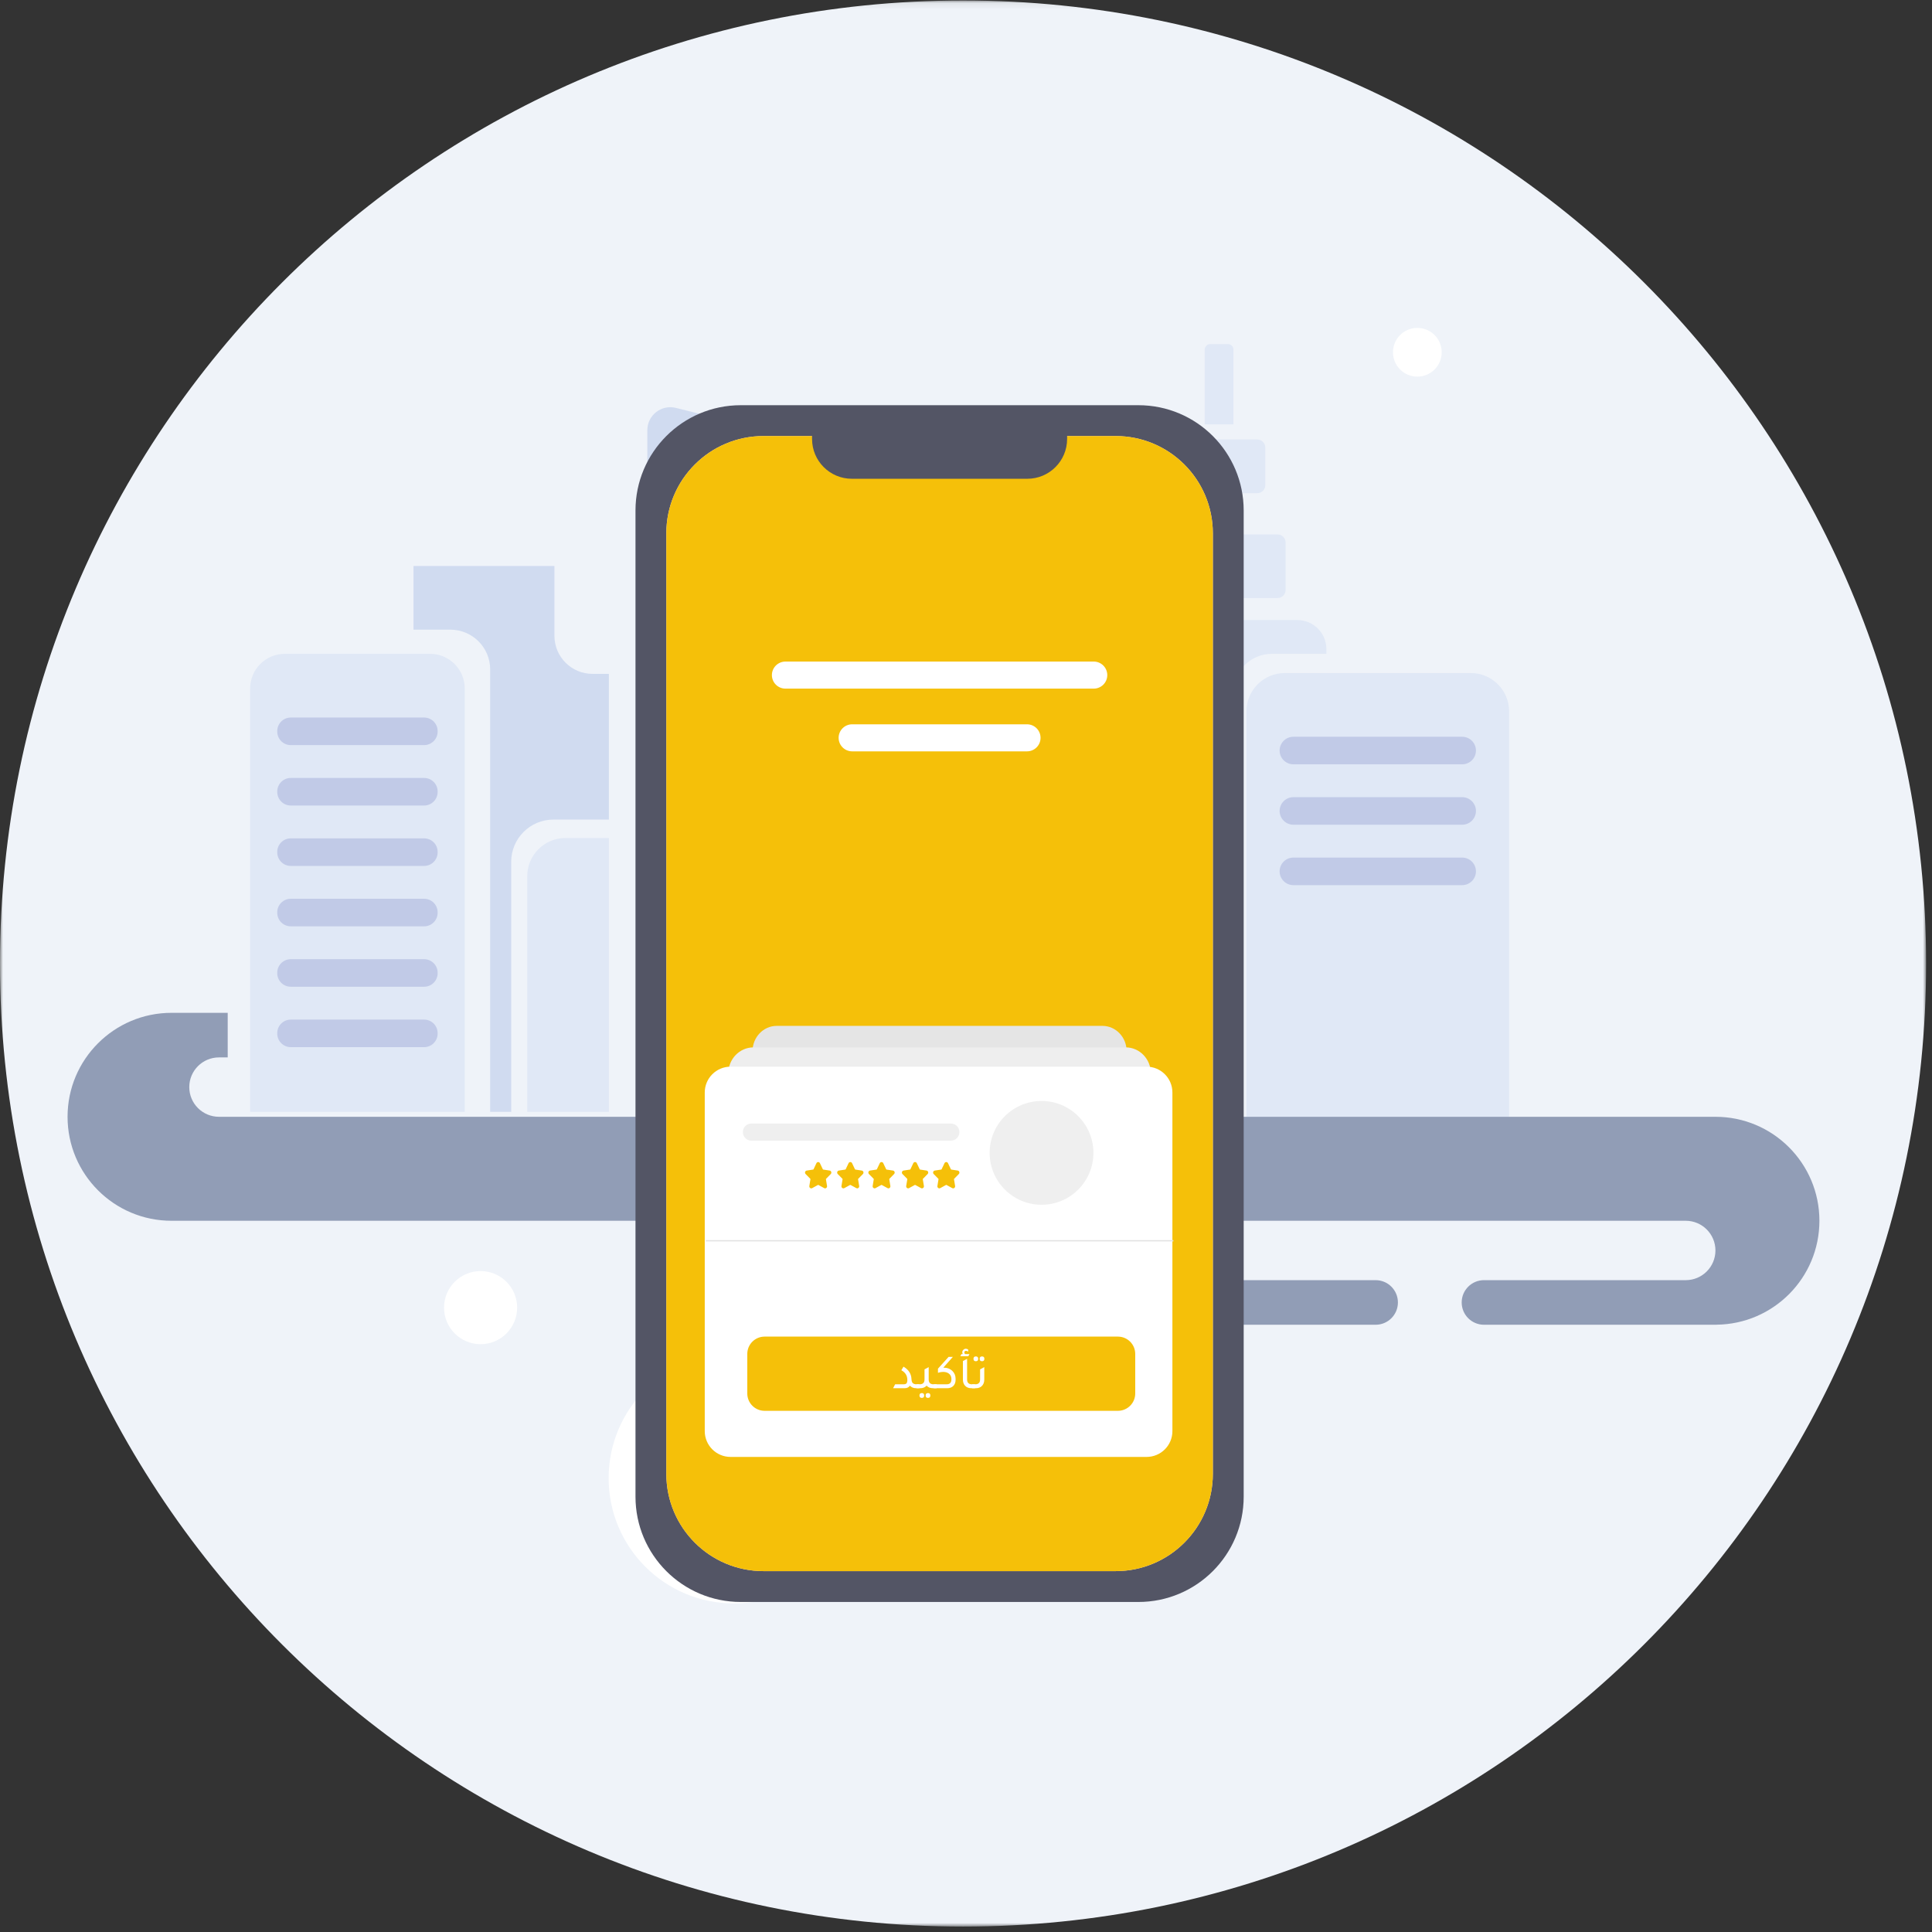 <svg width="318" height="318" viewBox="0 0 318 318" fill="none" xmlns="http://www.w3.org/2000/svg">
<rect x="0" y="0" width="318" height="318" fill="#333333" stroke="none"/>
<mask id="mask0_5_2235" style="mask-type:luminance" maskUnits="userSpaceOnUse" x="0" y="0" width="318" height="318">
<path fill-rule="evenodd" clip-rule="evenodd" d="M0 0.077H317.03V317.106H0V0.077Z" fill="white"/>
</mask>
<g mask="url(#mask0_5_2235)">
<path fill-rule="evenodd" clip-rule="evenodd" d="M158.515 0.077C70.97 0.077 0 71.046 0 158.591C0 246.136 70.97 317.106 158.515 317.106C246.06 317.106 317.03 246.136 317.03 158.591C317.03 71.046 246.06 0.077 158.515 0.077Z" fill="#EFF3F9"/>
</g>
<path fill-rule="evenodd" clip-rule="evenodd" d="M120.795 263.917C109.409 263.917 100.179 254.687 100.179 243.301C100.179 231.915 109.409 222.685 120.795 222.685C132.181 222.685 141.411 231.915 141.411 243.301C141.411 254.687 132.181 263.917 120.795 263.917Z" fill="white"/>
<path fill-rule="evenodd" clip-rule="evenodd" d="M79.104 221.248C75.781 221.248 73.087 218.554 73.087 215.23C73.087 211.907 75.781 209.212 79.104 209.212C82.428 209.212 85.122 211.907 85.122 215.23C85.122 218.554 82.428 221.248 79.104 221.248Z" fill="white"/>
<path fill-rule="evenodd" clip-rule="evenodd" d="M177.797 251.321C175.582 251.321 173.787 249.525 173.787 247.311C173.787 245.096 175.582 243.301 177.797 243.301C180.011 243.301 181.806 245.096 181.806 247.311C181.806 249.525 180.011 251.321 177.797 251.321Z" fill="white"/>
<path fill-rule="evenodd" clip-rule="evenodd" d="M233.288 61.992C231.074 61.992 229.279 60.197 229.279 57.982C229.279 55.767 231.074 53.972 233.288 53.972C235.503 53.972 237.298 55.767 237.298 57.982C237.298 60.197 235.503 61.992 233.288 61.992Z" fill="white"/>
<path fill-rule="evenodd" clip-rule="evenodd" d="M209.34 107.617H218.319V106.835C218.319 104.197 216.18 102.059 213.541 102.059H187.771C185.133 102.059 182.995 104.197 182.995 106.835V183.009H203.022V113.934C203.022 110.444 205.851 107.617 209.34 107.617Z" fill="#E0E8F6"/>
<mask id="mask1_5_2235" style="mask-type:luminance" maskUnits="userSpaceOnUse" x="0" y="0" width="318" height="318">
<path fill-rule="evenodd" clip-rule="evenodd" d="M0 317.106H317.03V0.076H0V317.106Z" fill="white"/>
</mask>
<g mask="url(#mask1_5_2235)">
<path fill-rule="evenodd" clip-rule="evenodd" d="M155.881 183.01H177.784V117.106H155.881V183.01Z" fill="#D0DBF0"/>
<path fill-rule="evenodd" clip-rule="evenodd" d="M210.276 98.436H191.037C190.301 98.436 189.706 97.839 189.706 97.104V89.298C189.706 88.563 190.301 87.966 191.037 87.966H210.276C211.012 87.966 211.607 88.563 211.607 89.298V97.104C211.607 97.839 211.012 98.436 210.276 98.436Z" fill="#E0E8F6"/>
<path fill-rule="evenodd" clip-rule="evenodd" d="M151.137 183.01H106.547V70.813C106.547 68.35 108.861 66.543 111.25 67.139L148.267 76.373C149.954 76.794 151.137 78.309 151.137 80.047V183.01Z" fill="#D0DBF0"/>
<path fill-rule="evenodd" clip-rule="evenodd" d="M86.781 183.01V144.229C86.781 140.751 89.599 137.932 93.077 137.932H100.221V183.01H86.781Z" fill="#E0E8F6"/>
<path fill-rule="evenodd" clip-rule="evenodd" d="M199.075 175.629C198.151 175.629 197.403 174.88 197.403 173.957V115.088C197.403 114.164 198.151 113.416 199.075 113.416C199.999 113.416 200.747 114.164 200.747 115.088V173.957C200.747 174.88 199.999 175.629 199.075 175.629Z" fill="#C0CBE2"/>
<path fill-rule="evenodd" clip-rule="evenodd" d="M189.796 175.629C188.872 175.629 188.124 174.88 188.124 173.957V115.088C188.124 114.164 188.872 113.416 189.796 113.416C190.72 113.416 191.468 114.164 191.468 115.088V173.957C191.468 174.88 190.72 175.629 189.796 175.629Z" fill="#C0CBE2"/>
<path fill-rule="evenodd" clip-rule="evenodd" d="M142.681 93.201H116.282C114.836 93.201 113.665 92.029 113.665 90.584C113.665 89.138 114.836 87.966 116.282 87.966H142.681C144.126 87.966 145.297 89.138 145.297 90.584C145.297 92.029 144.126 93.201 142.681 93.201Z" fill="#C1CAE7"/>
<path fill-rule="evenodd" clip-rule="evenodd" d="M142.681 104.675H116.282C114.836 104.675 113.665 103.504 113.665 102.059C113.665 100.613 114.836 99.441 116.282 99.441H142.681C144.126 99.441 145.297 100.613 145.297 102.059C145.297 103.504 144.126 104.675 142.681 104.675Z" fill="#C1CAE7"/>
<path fill-rule="evenodd" clip-rule="evenodd" d="M142.681 116.15H116.282C114.836 116.15 113.665 114.978 113.665 113.533C113.665 112.087 114.836 110.915 116.282 110.915H142.681C144.126 110.915 145.297 112.087 145.297 113.533C145.297 114.978 144.126 116.15 142.681 116.15Z" fill="#C1CAE7"/>
<path fill-rule="evenodd" clip-rule="evenodd" d="M142.681 127.625H116.282C114.836 127.625 113.665 126.453 113.665 125.007C113.665 123.561 114.836 122.39 116.282 122.39H142.681C144.126 122.39 145.297 123.561 145.297 125.007C145.297 126.453 144.126 127.625 142.681 127.625Z" fill="#C1CAE7"/>
<path fill-rule="evenodd" clip-rule="evenodd" d="M142.681 139.099H116.282C114.836 139.099 113.665 137.927 113.665 136.482C113.665 135.036 114.836 133.865 116.282 133.865H142.681C144.126 133.865 145.297 135.036 145.297 136.482C145.297 137.927 144.126 139.099 142.681 139.099Z" fill="#C1CAE7"/>
<path fill-rule="evenodd" clip-rule="evenodd" d="M142.681 150.574H116.282C114.836 150.574 113.665 149.402 113.665 147.957C113.665 146.511 114.836 145.339 116.282 145.339H142.681C144.126 145.339 145.297 146.511 145.297 147.957C145.297 149.402 144.126 150.574 142.681 150.574Z" fill="#C1CAE7"/>
<path fill-rule="evenodd" clip-rule="evenodd" d="M142.681 162.048H116.282C114.836 162.048 113.665 160.876 113.665 159.432C113.665 157.986 114.836 156.814 116.282 156.814H142.681C144.126 156.814 145.297 157.986 145.297 159.432C145.297 160.876 144.126 162.048 142.681 162.048Z" fill="#C1CAE7"/>
<path fill-rule="evenodd" clip-rule="evenodd" d="M142.681 173.522H116.282C114.836 173.522 113.665 172.351 113.665 170.906C113.665 169.46 114.836 168.288 116.282 168.288H142.681C144.126 168.288 145.297 169.46 145.297 170.906C145.297 172.351 144.126 173.522 142.681 173.522Z" fill="#C1CAE7"/>
<path fill-rule="evenodd" clip-rule="evenodd" d="M76.495 183.01H41.171V113.327C41.171 110.173 43.727 107.616 46.881 107.616H70.786C73.939 107.616 76.495 110.173 76.495 113.327V183.01Z" fill="#E0E8F6"/>
<path fill-rule="evenodd" clip-rule="evenodd" d="M69.808 122.641H47.86C46.63 122.641 45.635 121.645 45.635 120.415V120.331C45.635 119.101 46.63 118.104 47.86 118.104H69.808C71.036 118.104 72.033 119.101 72.033 120.331V120.415C72.033 121.645 71.036 122.641 69.808 122.641Z" fill="#C1CAE7"/>
<path fill-rule="evenodd" clip-rule="evenodd" d="M69.808 132.584H47.86C46.63 132.584 45.635 131.587 45.635 130.359V130.274C45.635 129.045 46.63 128.048 47.86 128.048H69.808C71.036 128.048 72.033 129.045 72.033 130.274V130.359C72.033 131.587 71.036 132.584 69.808 132.584Z" fill="#C1CAE7"/>
<path fill-rule="evenodd" clip-rule="evenodd" d="M69.808 142.528H47.86C46.63 142.528 45.635 141.531 45.635 140.302V140.218C45.635 138.988 46.63 137.991 47.86 137.991H69.808C71.036 137.991 72.033 138.988 72.033 140.218V140.302C72.033 141.531 71.036 142.528 69.808 142.528Z" fill="#C1CAE7"/>
<path fill-rule="evenodd" clip-rule="evenodd" d="M69.808 152.471H47.86C46.63 152.471 45.635 151.474 45.635 150.245V150.16C45.635 148.931 46.63 147.935 47.86 147.935H69.808C71.036 147.935 72.033 148.931 72.033 150.16V150.245C72.033 151.474 71.036 152.471 69.808 152.471Z" fill="#C1CAE7"/>
<path fill-rule="evenodd" clip-rule="evenodd" d="M69.808 162.414H47.86C46.63 162.414 45.635 161.417 45.635 160.188V160.104C45.635 158.875 46.63 157.878 47.86 157.878H69.808C71.036 157.878 72.033 158.875 72.033 160.104V160.188C72.033 161.417 71.036 162.414 69.808 162.414Z" fill="#C1CAE7"/>
<path fill-rule="evenodd" clip-rule="evenodd" d="M69.808 172.357H47.86C46.63 172.357 45.635 171.36 45.635 170.132V170.047C45.635 168.818 46.63 167.822 47.86 167.822H69.808C71.036 167.822 72.033 168.818 72.033 170.047V170.132C72.033 171.36 71.036 172.357 69.808 172.357Z" fill="#C1CAE7"/>
<path fill-rule="evenodd" clip-rule="evenodd" d="M248.396 186.173H205.158V117.097C205.158 113.608 207.986 110.78 211.475 110.78H242.078C245.568 110.78 248.396 113.608 248.396 117.097V186.173Z" fill="#E0E8F6"/>
<path fill-rule="evenodd" clip-rule="evenodd" d="M240.666 125.804H212.889C211.636 125.804 210.621 124.789 210.621 123.536C210.621 122.284 211.636 121.268 212.889 121.268H240.666C241.919 121.268 242.935 122.284 242.935 123.536C242.935 124.789 241.919 125.804 240.666 125.804Z" fill="#C1CAE7"/>
<path fill-rule="evenodd" clip-rule="evenodd" d="M240.666 135.747H212.889C211.636 135.747 210.621 134.732 210.621 133.479C210.621 132.227 211.636 131.211 212.889 131.211H240.666C241.919 131.211 242.935 132.227 242.935 133.479C242.935 134.732 241.919 135.747 240.666 135.747Z" fill="#C1CAE7"/>
<path fill-rule="evenodd" clip-rule="evenodd" d="M240.666 145.691H212.889C211.636 145.691 210.621 144.675 210.621 143.423C210.621 142.17 211.636 141.154 212.889 141.154H240.666C241.919 141.154 242.935 142.17 242.935 143.423C242.935 144.675 241.919 145.691 240.666 145.691Z" fill="#C1CAE7"/>
<path fill-rule="evenodd" clip-rule="evenodd" d="M97.525 110.915C94.064 110.915 91.257 108.11 91.257 104.649V93.16H68.06V103.64H74.129C77.748 103.64 80.681 106.573 80.681 110.192V183.009H84.141V141.854C84.141 138.013 87.253 134.9 91.093 134.9H100.22V110.915H97.525Z" fill="#D0DBF0"/>
<path fill-rule="evenodd" clip-rule="evenodd" d="M206.931 81.18H194.381C193.646 81.18 193.051 80.584 193.051 79.849V73.667C193.051 72.932 193.646 72.336 194.381 72.336H206.931C207.667 72.336 208.263 72.932 208.263 73.667V79.849C208.263 80.584 207.667 81.18 206.931 81.18Z" fill="#E0E8F6"/>
<path fill-rule="evenodd" clip-rule="evenodd" d="M203.023 69.845H198.29V57.546C198.29 57.045 198.696 56.638 199.197 56.638H202.116C202.617 56.638 203.023 57.045 203.023 57.546V69.845Z" fill="#E0E8F6"/>
<path fill-rule="evenodd" clip-rule="evenodd" d="M214.76 194.608H75.591C73.626 194.608 72.032 193.016 72.032 191.049C72.032 189.084 73.626 187.491 75.591 187.491H214.76C216.725 187.491 218.318 189.084 218.318 191.049C218.318 193.016 216.725 194.608 214.76 194.608Z" fill="#7E89A0"/>
<path fill-rule="evenodd" clip-rule="evenodd" d="M299.468 200.935C299.468 191.483 291.806 183.82 282.354 183.82H269.318H260.497H36.042C33.342 183.82 31.154 181.633 31.154 178.934C31.154 176.235 33.342 174.046 36.042 174.046H37.481V166.707H28.234C18.782 166.707 11.12 174.369 11.12 183.82C11.12 193.273 18.782 200.935 28.234 200.935H265.239H277.466C280.166 200.935 282.354 203.123 282.354 205.822C282.354 208.521 280.166 210.709 277.466 210.709H268.316H244.259C242.231 210.709 240.588 212.352 240.588 214.38C240.588 216.407 242.231 218.049 244.259 218.049H282.556V218.039C291.914 217.929 299.468 210.318 299.468 200.935Z" fill="#919DB6"/>
<path fill-rule="evenodd" clip-rule="evenodd" d="M226.422 210.709H202.744C200.718 210.709 199.075 212.352 199.075 214.38C199.075 216.407 200.718 218.049 202.744 218.049H226.422C228.449 218.049 230.092 216.407 230.092 214.38C230.092 212.352 228.449 210.709 226.422 210.709Z" fill="#919DB6"/>
<path fill-rule="evenodd" clip-rule="evenodd" d="M187.374 263.679H121.931C112.359 263.679 104.599 255.919 104.599 246.347V84.026C104.599 74.454 112.359 66.695 121.931 66.695H187.374C196.946 66.695 204.706 74.454 204.706 84.026V246.347C204.706 255.919 196.946 263.679 187.374 263.679Z" fill="#535565"/>
<path fill-rule="evenodd" clip-rule="evenodd" d="M183.629 258.603H125.676C116.838 258.603 109.675 251.44 109.675 242.602V87.772C109.675 78.934 116.838 71.771 125.676 71.771H183.629C192.466 71.771 199.63 78.934 199.63 87.772V242.602C199.63 251.44 192.466 258.603 183.629 258.603Z" fill="#FFE3E0"/>
<path fill-rule="evenodd" clip-rule="evenodd" d="M183.629 258.603H125.676C116.838 258.603 109.675 251.44 109.675 242.602V87.772C109.675 78.934 116.838 71.771 125.676 71.771H183.629C192.466 71.771 199.63 78.934 199.63 87.772V242.602C199.63 251.44 192.466 258.603 183.629 258.603Z" fill="#F5C009"/>
<path fill-rule="evenodd" clip-rule="evenodd" d="M169.095 78.804H140.21C136.594 78.804 133.662 75.872 133.662 72.257V69.349H175.642V72.257C175.642 75.872 172.71 78.804 169.095 78.804Z" fill="#535565"/>
<path fill-rule="evenodd" clip-rule="evenodd" d="M181.454 232.311H127.851C125.65 232.311 123.866 230.443 123.866 228.141V173.026C123.866 170.722 125.65 168.855 127.851 168.855H181.454C183.654 168.855 185.438 170.722 185.438 173.026V228.141C185.438 230.443 183.654 232.311 181.454 232.311Z" fill="#E5E5E5"/>
<path fill-rule="evenodd" clip-rule="evenodd" d="M180.028 113.344H129.277C128.048 113.344 127.052 112.348 127.052 111.118C127.052 109.889 128.048 108.892 129.277 108.892H180.028C181.257 108.892 182.254 109.889 182.254 111.118C182.254 112.348 181.257 113.344 180.028 113.344Z" fill="white"/>
<path fill-rule="evenodd" clip-rule="evenodd" d="M169.044 123.669H140.26C139.032 123.669 138.035 122.673 138.035 121.443C138.035 120.214 139.032 119.217 140.26 119.217H169.044C170.274 119.217 171.271 120.214 171.271 121.443C171.271 122.673 170.274 123.669 169.044 123.669Z" fill="white"/>
<path fill-rule="evenodd" clip-rule="evenodd" d="M185.291 236.628H124.014C121.731 236.628 119.88 234.71 119.88 232.344V176.678C119.88 174.312 121.731 172.395 124.014 172.395H185.291C187.573 172.395 189.425 174.312 189.425 176.678V232.344C189.425 234.71 187.573 236.628 185.291 236.628Z" fill="#EEEEEE"/>
<path fill-rule="evenodd" clip-rule="evenodd" d="M188.726 239.804H120.247C117.901 239.804 116 237.903 116 235.557V179.818C116 177.473 117.901 175.571 120.247 175.571H188.726C191.072 175.571 192.973 177.473 192.973 179.818V235.557C192.973 237.903 191.072 239.804 188.726 239.804Z" fill="white"/>
<path fill-rule="evenodd" clip-rule="evenodd" d="M171.432 198.3C176.149 198.3 179.973 194.477 179.973 189.76C179.973 185.043 176.149 181.218 171.432 181.218C166.716 181.218 162.892 185.043 162.892 189.76C162.892 194.477 166.716 198.3 171.432 198.3Z" fill="#EFEFEF"/>
<path fill-rule="evenodd" clip-rule="evenodd" d="M123.682 187.748H156.503C157.284 187.748 157.915 187.117 157.915 186.336C157.915 185.556 157.284 184.925 156.503 184.925H123.682C122.902 184.925 122.271 185.556 122.271 186.336C122.271 187.117 122.902 187.748 123.682 187.748Z" fill="#EFEFEF"/>
<path fill-rule="evenodd" clip-rule="evenodd" d="M116.166 204.329H193.139V204.122H116.166V204.329Z" fill="#E2E2E2"/>
<path fill-rule="evenodd" clip-rule="evenodd" d="M184.001 232.216H125.853C124.277 232.216 123 230.938 123 229.362V222.854C123 221.277 124.277 220 125.853 220H184.001C185.578 220 186.855 221.277 186.855 222.854V229.362C186.855 230.938 185.578 232.216 184.001 232.216Z" fill="#F5C009"/>
</g>
<path d="M147 228.496L147.336 227.848H148.76C148.973 227.848 149.123 227.795 149.208 227.688C149.299 227.581 149.344 227.397 149.344 227.136C149.344 226.427 149.016 225.893 148.36 225.536L148.712 224.944C149.549 225.435 149.987 226.112 150.024 226.976C150.035 227.285 150.104 227.509 150.232 227.648C150.365 227.781 150.576 227.848 150.864 227.848H151.336V228.496H150.808C150.365 228.496 150.019 228.355 149.768 228.072C149.592 228.355 149.296 228.496 148.88 228.496H147Z" fill="white"/>
<path d="M153.644 227.848H154.172V228.496H153.564C153.121 228.496 152.772 228.355 152.516 228.072C152.26 228.355 151.91 228.496 151.468 228.496H150.86V227.848H151.388C151.91 227.848 152.172 227.581 152.172 227.048V225.392L152.86 225.024V227.048C152.86 227.581 153.121 227.848 153.644 227.848ZM151.732 229.296C151.988 229.296 152.116 229.429 152.116 229.696C152.116 229.957 151.988 230.088 151.732 230.088C151.47 230.088 151.34 229.957 151.34 229.696C151.34 229.429 151.47 229.296 151.732 229.296ZM152.748 229.296C153.004 229.296 153.132 229.429 153.132 229.696C153.132 229.957 153.004 230.088 152.748 230.088C152.486 230.088 152.356 229.957 152.356 229.696C152.356 229.429 152.486 229.296 152.748 229.296Z" fill="white"/>
<path d="M155.264 225.112C155.269 225.112 155.277 225.112 155.288 225.112C155.298 225.112 155.306 225.112 155.312 225.112C155.914 225.112 156.402 225.299 156.776 225.672C157.117 226.008 157.288 226.437 157.288 226.96V227.096C157.288 227.555 157.146 227.912 156.864 228.168C156.613 228.387 156.29 228.496 155.896 228.496H153.688V227.848H155.832C156.344 227.848 156.6 227.579 156.6 227.04V226.968C156.6 226.573 156.445 226.269 156.136 226.056C155.89 225.891 155.592 225.808 155.24 225.808C154.957 225.808 154.672 225.859 154.384 225.96V225.28L156.136 223.336H156.84L155.264 225.112Z" fill="white"/>
<path d="M158.068 223.224L158.252 222.88H158.468C158.414 222.784 158.388 222.683 158.388 222.576C158.388 222.421 158.446 222.288 158.564 222.176C158.681 222.059 158.817 222 158.972 222C159.105 222 159.233 222.043 159.356 222.128V222.48C159.244 222.389 159.132 222.344 159.02 222.344C158.822 222.344 158.724 222.435 158.724 222.616C158.724 222.701 158.764 222.789 158.844 222.88H159.572L159.388 223.224H158.068ZM159.884 228.496C159.42 228.496 159.062 228.347 158.812 228.048C158.598 227.792 158.492 227.467 158.492 227.072V224.024L159.18 223.656V227.048C159.18 227.581 159.441 227.848 159.964 227.848H160.492V228.496H159.884Z" fill="white"/>
<path d="M160.624 224.056C160.363 224.056 160.232 223.923 160.232 223.656C160.232 223.395 160.363 223.264 160.624 223.264C160.88 223.264 161.008 223.395 161.008 223.656C161.008 223.923 160.88 224.056 160.624 224.056ZM161.64 224.056C161.379 224.056 161.248 223.923 161.248 223.656C161.248 223.395 161.379 223.264 161.64 223.264C161.896 223.264 162.024 223.395 162.024 223.656C162.024 223.923 161.896 224.056 161.64 224.056ZM160.008 228.496V227.848H160.536C161.059 227.848 161.32 227.581 161.32 227.048V225.392L162.008 225.024V227.072C162.008 227.525 161.872 227.883 161.6 228.144C161.349 228.379 161.021 228.496 160.616 228.496H160.008Z" fill="white"/>
<path fill-rule="evenodd" clip-rule="evenodd" d="M153.682 193.244C153.593 193.153 153.561 193.021 153.6 192.898C153.638 192.774 153.739 192.687 153.86 192.669L154.932 192.506C154.953 192.503 154.972 192.49 154.981 192.469L155.46 191.457C155.515 191.341 155.626 191.269 155.75 191.269C155.874 191.269 155.985 191.341 156.039 191.457L156.519 192.469C156.527 192.49 156.547 192.503 156.567 192.506L157.639 192.669C157.762 192.688 157.861 192.775 157.9 192.898C157.938 193.022 157.906 193.154 157.818 193.244L157.042 194.033C157.027 194.048 157.02 194.07 157.023 194.092L157.207 195.206C157.228 195.333 157.178 195.459 157.079 195.535C156.979 195.611 156.848 195.621 156.739 195.561L155.78 195.036C155.761 195.025 155.738 195.025 155.72 195.036L154.762 195.561C154.714 195.587 154.662 195.599 154.611 195.599C154.544 195.599 154.478 195.578 154.422 195.535C154.321 195.459 154.272 195.333 154.293 195.206L154.476 194.092C154.48 194.07 154.472 194.048 154.458 194.032L153.682 193.244Z" fill="#F5C009"/>
<path fill-rule="evenodd" clip-rule="evenodd" d="M148.547 193.244C148.457 193.153 148.426 193.021 148.465 192.898C148.503 192.774 148.604 192.687 148.725 192.669L149.797 192.506C149.818 192.503 149.836 192.49 149.845 192.469L150.325 191.457C150.38 191.341 150.491 191.269 150.615 191.269C150.739 191.269 150.85 191.341 150.904 191.457L151.384 192.469C151.393 192.49 151.411 192.503 151.432 192.506L152.504 192.669C152.626 192.688 152.726 192.775 152.765 192.898C152.803 193.022 152.771 193.154 152.683 193.244L151.907 194.033C151.892 194.048 151.885 194.07 151.888 194.092L152.072 195.206C152.093 195.333 152.043 195.459 151.944 195.535C151.844 195.611 151.713 195.621 151.604 195.561L150.644 195.036C150.626 195.025 150.603 195.025 150.585 195.036L149.626 195.561C149.579 195.587 149.527 195.599 149.476 195.599C149.408 195.599 149.342 195.578 149.287 195.535C149.186 195.459 149.137 195.333 149.157 195.206L149.341 194.092C149.344 194.07 149.337 194.048 149.322 194.032L148.547 193.244Z" fill="#F5C009"/>
<path fill-rule="evenodd" clip-rule="evenodd" d="M143.027 193.244C142.937 193.153 142.906 193.021 142.945 192.898C142.983 192.774 143.084 192.687 143.205 192.669L144.277 192.506C144.298 192.503 144.316 192.49 144.325 192.469L144.805 191.457C144.86 191.341 144.971 191.269 145.095 191.269C145.219 191.269 145.33 191.341 145.384 191.457L145.864 192.469C145.872 192.49 145.891 192.503 145.912 192.506L146.984 192.669C147.106 192.688 147.206 192.775 147.245 192.898C147.283 193.022 147.251 193.154 147.163 193.244L146.387 194.033C146.371 194.048 146.365 194.07 146.368 194.092L146.552 195.206C146.573 195.333 146.523 195.459 146.424 195.535C146.324 195.611 146.193 195.621 146.084 195.561L145.124 195.036C145.106 195.025 145.083 195.025 145.065 195.036L144.106 195.561C144.059 195.587 144.007 195.599 143.956 195.599C143.888 195.599 143.822 195.578 143.767 195.535C143.666 195.459 143.617 195.333 143.637 195.206L143.821 194.092C143.824 194.07 143.817 194.048 143.802 194.032L143.027 193.244Z" fill="#F5C009"/>
<path fill-rule="evenodd" clip-rule="evenodd" d="M137.892 193.244C137.803 193.153 137.772 193.021 137.81 192.898C137.848 192.774 137.949 192.687 138.071 192.669L139.142 192.506C139.164 192.503 139.181 192.49 139.191 192.469L139.67 191.457C139.725 191.341 139.836 191.269 139.96 191.269C140.085 191.269 140.195 191.341 140.25 191.457L140.729 192.469C140.738 192.49 140.756 192.503 140.777 192.506L141.848 192.669C141.971 192.688 142.072 192.775 142.11 192.898C142.148 193.022 142.116 193.154 142.028 193.244L141.253 194.033C141.237 194.048 141.231 194.07 141.234 194.092L141.418 195.206C141.438 195.333 141.388 195.459 141.289 195.535C141.189 195.611 141.058 195.621 140.949 195.561L139.99 195.036C139.972 195.025 139.949 195.025 139.931 195.036L138.972 195.561C138.924 195.587 138.872 195.599 138.821 195.599C138.754 195.599 138.688 195.578 138.631 195.535C138.531 195.459 138.482 195.333 138.503 195.206L138.685 194.092C138.689 194.07 138.683 194.048 138.668 194.032L137.892 193.244Z" fill="#F5C009"/>
<path fill-rule="evenodd" clip-rule="evenodd" d="M132.603 193.244C132.514 193.153 132.482 193.021 132.521 192.898C132.559 192.774 132.659 192.687 132.781 192.669L133.853 192.506C133.874 192.503 133.892 192.49 133.902 192.469L134.38 191.457C134.436 191.341 134.547 191.269 134.671 191.269C134.795 191.269 134.906 191.341 134.96 191.457L135.44 192.469C135.448 192.49 135.468 192.503 135.488 192.506L136.559 192.669C136.682 192.688 136.783 192.775 136.821 192.898C136.859 193.022 136.827 193.154 136.739 193.244L135.963 194.033C135.948 194.048 135.941 194.07 135.944 194.092L136.128 195.206C136.148 195.333 136.099 195.459 135.999 195.535C135.899 195.611 135.769 195.621 135.659 195.561L134.701 195.036C134.682 195.025 134.66 195.025 134.641 195.036L133.683 195.561C133.634 195.587 133.583 195.599 133.532 195.599C133.465 195.599 133.399 195.578 133.342 195.535C133.242 195.459 133.193 195.333 133.214 195.206L133.396 194.092C133.4 194.07 133.393 194.048 133.379 194.032L132.603 193.244Z" fill="#F5C009"/>
</svg>
